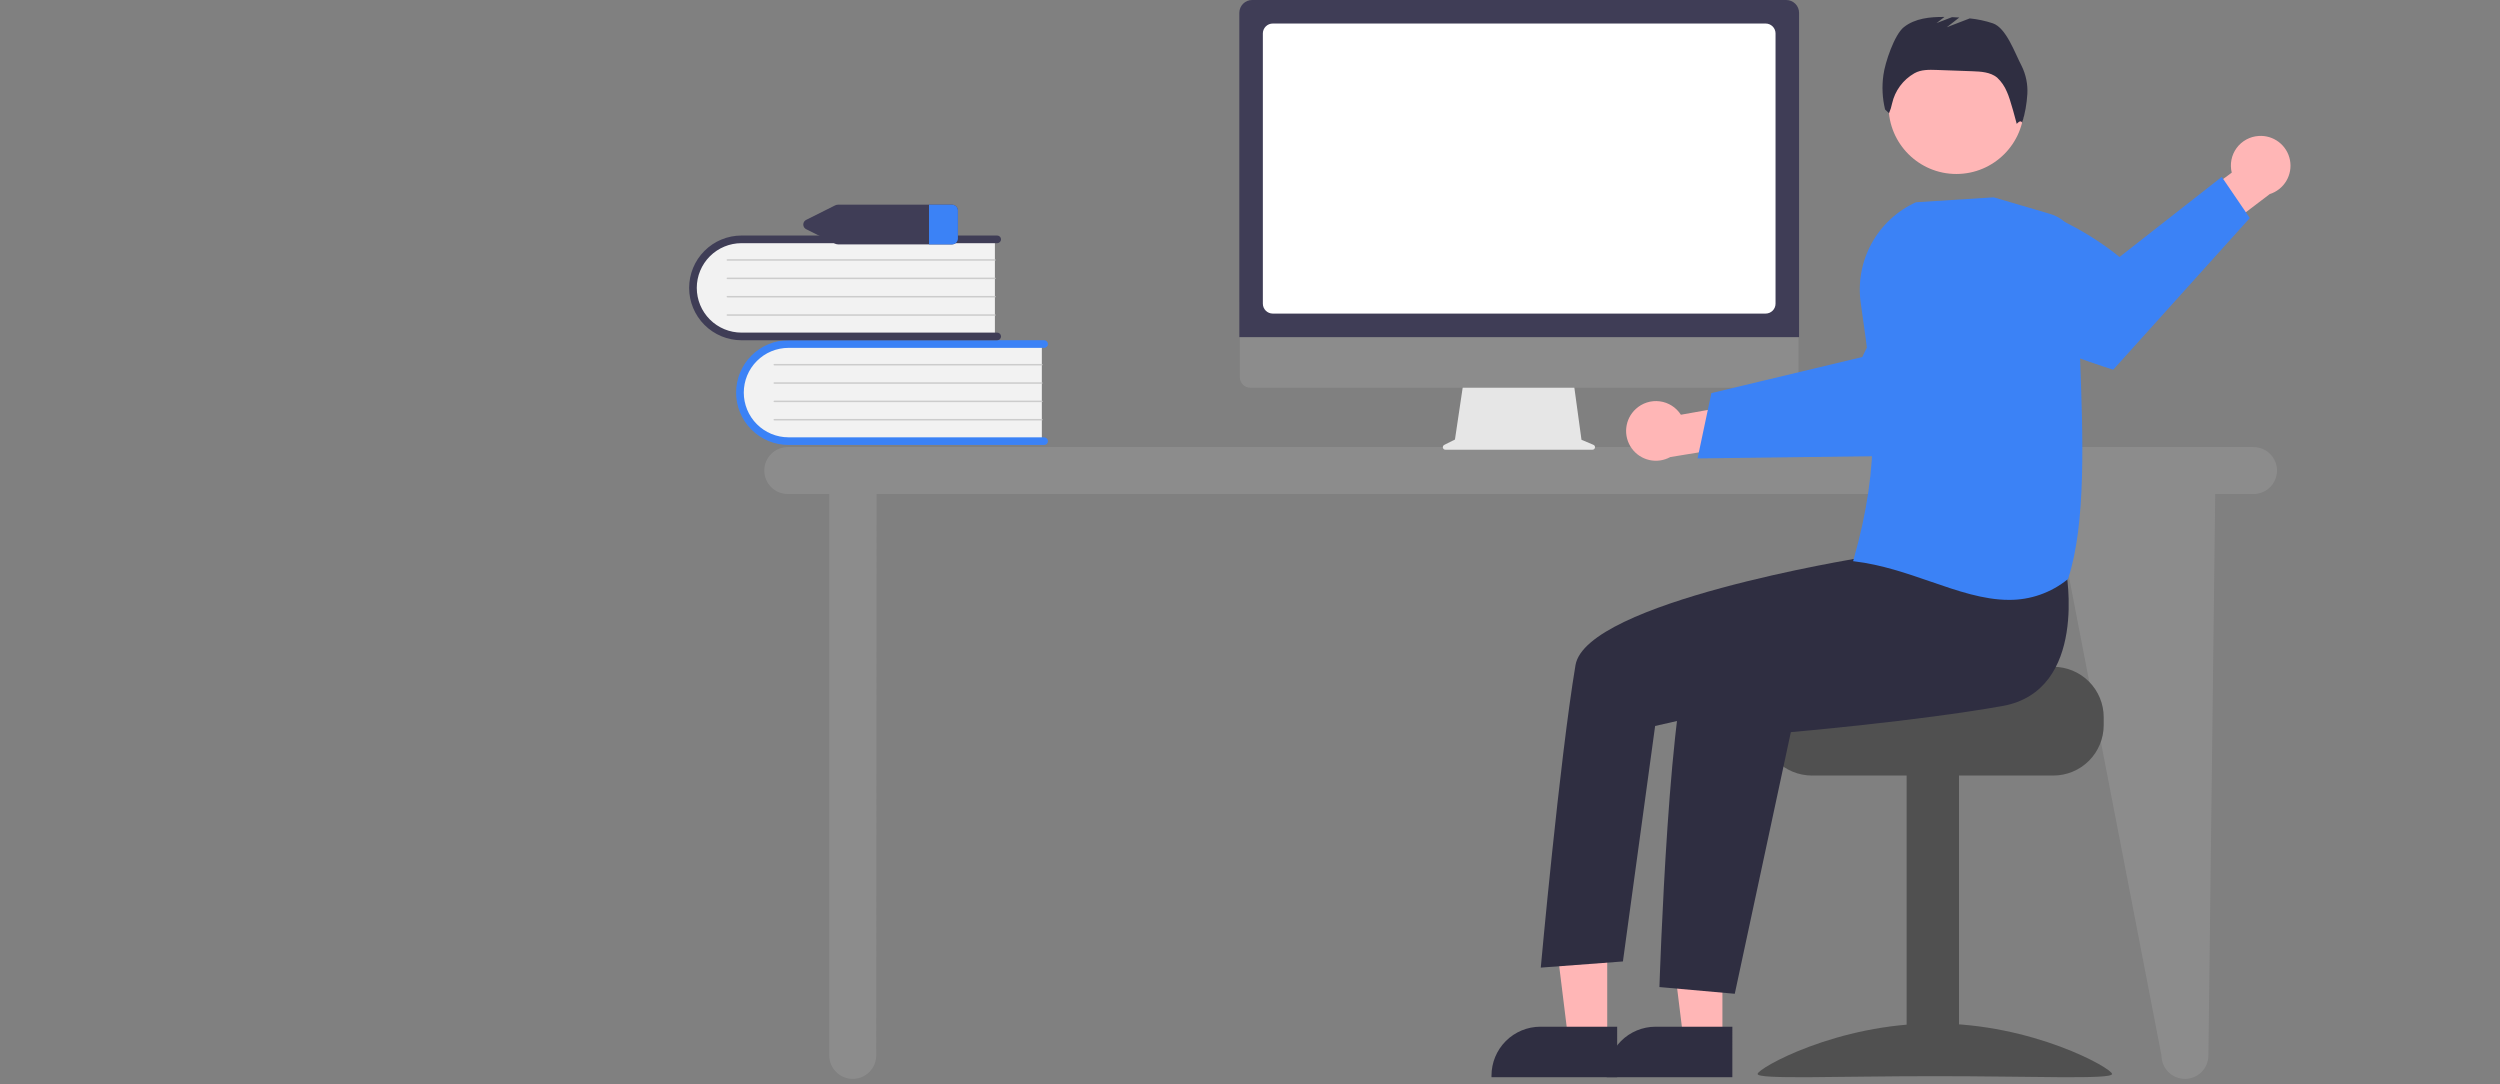 <svg width="980" height="425" viewBox="0 0 980 425" fill="none" xmlns="http://www.w3.org/2000/svg">
<rect x="0" y="0" width="980" height="425" fill="#808080" stroke="none"/>
<g clip-path="url(#clip0_818_2)">
<path d="M883.381 175.258H308.805C306.366 175.258 304.026 176.227 302.301 177.952C300.576 179.677 299.606 182.017 299.606 184.457C299.606 186.896 300.576 189.236 302.301 190.961C304.026 192.686 306.366 193.655 308.805 193.655H325.08V413.721C325.08 416.161 326.05 418.5 327.775 420.225C329.5 421.951 331.84 422.92 334.279 422.92C336.719 422.92 339.059 421.951 340.784 420.225C342.509 418.5 343.478 416.161 343.478 413.721L343.618 193.655H804.774L847.294 413.721C847.294 416.161 848.263 418.5 849.988 420.225C851.713 421.951 854.053 422.92 856.492 422.92C858.932 422.92 861.272 421.951 862.997 420.225C864.722 418.5 865.691 416.161 865.691 413.721L868.368 193.655H883.381C885.821 193.655 888.161 192.686 889.886 190.961C891.611 189.236 892.58 186.896 892.58 184.457C892.58 182.017 891.611 179.677 889.886 177.952C888.161 176.227 885.821 175.258 883.381 175.258V175.258Z" fill="#8C8C8C"/>
<path d="M408.401 134.269V173.223H310.804C308.247 173.312 305.696 172.897 303.299 172C300.902 171.104 298.705 169.744 296.833 167.998C294.962 166.252 293.452 164.155 292.391 161.826C291.33 159.497 290.738 156.982 290.649 154.424C290.56 151.866 290.976 149.316 291.873 146.918C292.769 144.521 294.129 142.324 295.875 140.453C297.621 138.581 299.718 137.072 302.047 136.011C304.376 134.95 306.891 134.358 309.449 134.269C309.901 134.253 310.353 134.253 310.804 134.269L408.401 134.269Z" fill="#F2F2F2"/>
<path d="M410.798 172.924C410.798 173.321 410.64 173.702 410.359 173.983C410.078 174.264 409.697 174.422 409.3 174.422H309.066C303.625 174.418 298.407 172.254 294.561 168.405C290.715 164.556 288.554 159.337 288.554 153.896C288.554 148.455 290.715 143.236 294.561 139.387C298.407 135.538 303.625 133.374 309.066 133.37H409.3C409.497 133.369 409.692 133.408 409.874 133.483C410.056 133.558 410.222 133.668 410.361 133.807C410.501 133.946 410.612 134.112 410.687 134.294C410.763 134.476 410.802 134.671 410.802 134.868C410.802 135.065 410.763 135.26 410.687 135.442C410.612 135.624 410.501 135.79 410.361 135.929C410.222 136.068 410.056 136.178 409.874 136.253C409.692 136.328 409.497 136.367 409.3 136.366H309.066C304.421 136.373 299.97 138.223 296.688 141.51C293.406 144.797 291.563 149.251 291.563 153.896C291.563 158.54 293.406 162.995 296.688 166.282C299.97 169.569 304.421 171.419 309.066 171.426H409.3C409.697 171.426 410.078 171.584 410.359 171.865C410.64 172.146 410.798 172.527 410.798 172.924V172.924Z" fill="#3B82F6"/>
<path d="M408.401 143.258H303.522C303.443 143.259 303.367 143.228 303.311 143.172C303.254 143.116 303.222 143.041 303.221 142.961C303.22 142.882 303.251 142.806 303.307 142.749C303.362 142.692 303.438 142.66 303.517 142.659H408.401C408.48 142.66 408.555 142.692 408.61 142.748C408.666 142.804 408.697 142.88 408.697 142.959C408.697 143.038 408.666 143.113 408.61 143.169C408.555 143.226 408.48 143.258 408.401 143.258Z" fill="#CCCCCC"/>
<path d="M408.401 150.45H303.522C303.443 150.45 303.367 150.419 303.311 150.364C303.254 150.308 303.222 150.232 303.221 150.153C303.22 150.074 303.251 149.998 303.307 149.941C303.362 149.884 303.438 149.852 303.517 149.851H408.401C408.48 149.851 408.555 149.883 408.61 149.94C408.666 149.996 408.697 150.071 408.697 150.15C408.697 150.229 408.666 150.305 408.61 150.361C408.555 150.417 408.48 150.449 408.401 150.45Z" fill="#CCCCCC"/>
<path d="M408.401 157.642H303.522C303.443 157.642 303.367 157.611 303.311 157.555C303.254 157.5 303.222 157.424 303.221 157.345C303.22 157.265 303.251 157.189 303.307 157.132C303.362 157.076 303.438 157.043 303.517 157.042H408.401C408.48 157.043 408.555 157.075 408.61 157.131C408.666 157.187 408.697 157.263 408.697 157.342C408.697 157.421 408.666 157.497 408.61 157.553C408.555 157.609 408.48 157.641 408.401 157.642Z" fill="#CCCCCC"/>
<path d="M408.401 164.833H303.522C303.443 164.834 303.367 164.803 303.311 164.747C303.254 164.691 303.222 164.616 303.221 164.536C303.22 164.457 303.251 164.381 303.307 164.324C303.362 164.267 303.438 164.235 303.517 164.234H408.401C408.48 164.235 408.555 164.267 408.61 164.323C408.666 164.379 408.697 164.455 408.697 164.534C408.697 164.612 408.666 164.688 408.61 164.744C408.555 164.8 408.48 164.832 408.401 164.833Z" fill="#CCCCCC"/>
<path d="M390.003 93.228V132.182H292.407C287.241 132.362 282.215 130.482 278.435 126.957C274.656 123.431 272.431 118.548 272.252 113.383C272.072 108.217 273.952 103.191 277.477 99.412C281.003 95.632 285.886 93.407 291.051 93.228C291.503 93.212 291.955 93.212 292.407 93.228H390.003Z" fill="#F2F2F2"/>
<path d="M392.4 131.883C392.4 132.28 392.242 132.661 391.961 132.942C391.68 133.223 391.299 133.381 390.902 133.381H290.668C285.224 133.381 280.003 131.218 276.154 127.369C272.305 123.52 270.142 118.299 270.142 112.855C270.142 107.411 272.305 102.19 276.154 98.341C280.003 94.491 285.224 92.329 290.668 92.329H390.902C391.098 92.329 391.293 92.368 391.475 92.443C391.657 92.518 391.822 92.628 391.961 92.767C392.1 92.907 392.211 93.072 392.286 93.254C392.361 93.435 392.4 93.63 392.4 93.827C392.4 94.024 392.361 94.219 392.286 94.4C392.211 94.582 392.1 94.747 391.961 94.886C391.822 95.025 391.657 95.136 391.475 95.211C391.293 95.286 391.098 95.325 390.902 95.325H290.668C286.019 95.325 281.56 97.172 278.273 100.46C274.985 103.747 273.139 108.206 273.139 112.855C273.139 117.504 274.985 121.963 278.273 125.25C281.56 128.538 286.019 130.384 290.668 130.384H390.902C391.299 130.385 391.68 130.543 391.961 130.823C392.242 131.104 392.4 131.485 392.4 131.883Z" fill="#3F3D56"/>
<path d="M390.003 102.217H285.125C285.045 102.218 284.969 102.187 284.913 102.131C284.856 102.075 284.824 102 284.823 101.92C284.823 101.841 284.853 101.765 284.909 101.708C284.964 101.651 285.04 101.619 285.119 101.618H390.003C390.082 101.619 390.157 101.651 390.213 101.707C390.268 101.763 390.299 101.839 390.299 101.918C390.299 101.996 390.268 102.072 390.213 102.128C390.157 102.184 390.082 102.216 390.003 102.217V102.217Z" fill="#CCCCCC"/>
<path d="M390.003 109.409H285.125C285.045 109.409 284.969 109.378 284.913 109.323C284.856 109.267 284.824 109.191 284.823 109.112C284.823 109.033 284.853 108.956 284.909 108.9C284.964 108.843 285.04 108.811 285.119 108.81H390.003C390.082 108.81 390.157 108.842 390.213 108.898C390.268 108.954 390.299 109.03 390.299 109.109C390.299 109.188 390.268 109.264 390.213 109.32C390.157 109.376 390.082 109.408 390.003 109.409Z" fill="#CCCCCC"/>
<path d="M390.003 116.6H285.125C285.045 116.601 284.969 116.57 284.913 116.514C284.856 116.459 284.824 116.383 284.823 116.304C284.823 116.224 284.853 116.148 284.909 116.091C284.964 116.035 285.04 116.002 285.119 116.001H390.003C390.082 116.002 390.157 116.034 390.213 116.09C390.268 116.146 390.299 116.222 390.299 116.301C390.299 116.38 390.268 116.456 390.213 116.512C390.157 116.568 390.082 116.6 390.003 116.6Z" fill="#CCCCCC"/>
<path d="M390.003 123.792H285.125C285.045 123.792 284.969 123.761 284.913 123.706C284.856 123.65 284.824 123.574 284.823 123.495C284.823 123.416 284.853 123.34 284.909 123.283C284.964 123.226 285.04 123.194 285.119 123.193H390.003C390.082 123.194 390.157 123.225 390.213 123.282C390.268 123.338 390.299 123.413 390.299 123.492C390.299 123.571 390.268 123.647 390.213 123.703C390.157 123.759 390.082 123.791 390.003 123.792V123.792Z" fill="#CCCCCC"/>
<path d="M373.031 80.232H328.565C328.143 80.232 327.726 80.329 327.348 80.516L316.125 86.134C315.756 86.291 315.441 86.553 315.219 86.888C314.998 87.222 314.88 87.615 314.88 88.016C314.88 88.417 314.998 88.81 315.219 89.144C315.441 89.479 315.756 89.741 316.125 89.898L327.348 95.517C327.726 95.703 328.143 95.8 328.565 95.8H373.031C373.643 95.835 374.245 95.628 374.706 95.222C375.167 94.817 375.45 94.247 375.493 93.634V82.398C375.45 81.785 375.167 81.215 374.706 80.81C374.245 80.404 373.643 80.197 373.031 80.232V80.232Z" fill="#3F3D56"/>
<path d="M375.494 82.398V93.635C375.45 94.247 375.168 94.817 374.707 95.223C374.246 95.628 373.644 95.835 373.031 95.8H364.172V80.232H373.031C373.644 80.197 374.246 80.404 374.707 80.81C375.168 81.215 375.45 81.785 375.494 82.398V82.398Z" fill="#3B82F6"/>
<path d="M624.637 174.373L619.942 172.396L616.721 148.861H573.832L570.341 172.3L566.141 174.4C565.94 174.501 565.779 174.666 565.683 174.87C565.588 175.073 565.564 175.303 565.616 175.522C565.668 175.74 565.792 175.935 565.968 176.075C566.144 176.214 566.362 176.29 566.587 176.29H624.25C624.48 176.29 624.703 176.21 624.881 176.064C625.059 175.919 625.182 175.716 625.227 175.49C625.273 175.264 625.239 175.03 625.131 174.826C625.024 174.623 624.849 174.463 624.637 174.373V174.373Z" fill="#E6E6E6"/>
<path d="M700.853 151.992H490.171C489.065 151.99 488.006 151.549 487.225 150.766C486.444 149.984 486.006 148.924 486.006 147.818V118.109H705.018V147.818C705.018 148.924 704.58 149.984 703.799 150.766C703.018 151.549 701.959 151.99 700.853 151.992V151.992Z" fill="#8C8C8C"/>
<path d="M705.238 132.15H485.813V5.032C485.815 3.698 486.346 2.419 487.289 1.475C488.232 0.532 489.511 0.001 490.845 0H700.206C701.54 0.001 702.819 0.532 703.763 1.475C704.706 2.419 705.237 3.698 705.238 5.032L705.238 132.15Z" fill="#3F3D56"/>
<path d="M692.133 122.924H498.919C497.89 122.923 496.904 122.514 496.177 121.787C495.45 121.06 495.041 120.074 495.04 119.045V13.105C495.041 12.077 495.45 11.091 496.177 10.364C496.904 9.636 497.89 9.227 498.919 9.226H692.133C693.161 9.227 694.147 9.636 694.874 10.364C695.602 11.091 696.011 12.077 696.012 13.105V119.045C696.011 120.074 695.602 121.06 694.874 121.787C694.147 122.514 693.161 122.923 692.133 122.924V122.924Z" fill="white"/>
<path d="M641.243 160.305C642.49 159.153 643.975 158.288 645.593 157.772C647.211 157.255 648.922 157.1 650.606 157.317C652.291 157.533 653.907 158.117 655.341 159.026C656.776 159.935 657.994 161.147 658.909 162.577L685.043 157.931L691.741 173.124L654.741 179.167C652.237 180.546 649.313 180.957 646.525 180.324C643.737 179.691 641.278 178.057 639.614 175.732C637.95 173.407 637.197 170.552 637.497 167.709C637.797 164.866 639.13 162.231 641.243 160.305V160.305Z" fill="#FFB6B6"/>
<path d="M665.439 179.704L692.685 179.365L696.134 179.318L751.567 178.62C751.567 178.62 766.62 164.259 779.727 149.473L777.89 136.185C776.098 123.144 769.629 111.198 759.686 102.57C740.913 115.114 730.026 139.944 730.026 139.944L695.656 148.165L692.218 148.987L670.862 154.09L665.439 179.704Z" fill="#3B82F6"/>
<path d="M804.913 261.38H754.056C754.056 263.559 698.461 265.328 698.461 265.328C697.235 266.251 696.117 267.311 695.13 268.486C692.162 272.025 690.54 276.499 690.55 281.119V284.277C690.552 289.511 692.632 294.531 696.333 298.232C700.035 301.933 705.054 304.013 710.288 304.015H804.913C810.147 304.011 815.165 301.93 818.866 298.229C822.566 294.528 824.647 289.51 824.652 284.277V281.119C824.645 275.886 822.563 270.869 818.863 267.169C815.162 263.469 810.146 261.387 804.913 261.38V261.38Z" fill="#505050"/>
<path d="M767.93 303.231H747.402V421.721H767.93V303.231Z" fill="#505050"/>
<path d="M688.976 421C688.976 423.218 720.083 421.858 758.456 421.858C796.828 421.858 827.935 423.218 827.935 421C827.935 418.781 796.828 401.193 758.456 401.193C720.083 401.193 688.976 418.782 688.976 421Z" fill="#505050"/>
<path d="M675.186 407.461L659.908 407.46L652.64 348.531L675.188 348.532L675.186 407.461Z" fill="#FFB6B6"/>
<path d="M679.082 422.27L629.82 422.268V421.645C629.82 416.56 631.84 411.683 635.436 408.088C639.032 404.492 643.909 402.472 648.994 402.471H648.995L679.083 402.473L679.082 422.27Z" fill="#2F2E41"/>
<path d="M630.031 407.461L614.753 407.46L607.485 348.531L630.033 348.532L630.031 407.461Z" fill="#FFB6B6"/>
<path d="M633.927 422.27L584.665 422.268V421.645C584.665 416.56 586.685 411.683 590.281 408.088C593.877 404.492 598.754 402.472 603.839 402.471H603.84L633.928 402.473L633.927 422.27Z" fill="#2F2E41"/>
<path d="M766.887 68.2C781.558 68.2 793.451 56.307 793.451 41.636C793.451 26.965 781.558 15.072 766.887 15.072C752.216 15.072 740.323 26.965 740.323 41.636C740.323 56.307 752.216 68.2 766.887 68.2Z" fill="#FFB6B6"/>
<path d="M809.88 223.642C809.88 223.642 818.793 270.773 784.88 276.775C750.968 282.777 702.014 286.995 702.014 286.995L680.031 389.562L650.496 386.925C650.496 386.925 654.424 263.457 664.084 253.798C673.743 244.138 734.796 215.215 734.796 215.215L809.88 223.642Z" fill="#2F2E41"/>
<path d="M743.646 203.89L728.814 218.769C728.814 218.769 621.72 236.019 617.589 260.754C611.351 298.098 603.984 379.306 603.984 379.306L636.183 376.891L648.809 284.58L700.327 272.861L758.941 240.918L743.646 203.89Z" fill="#2F2E41"/>
<path d="M792.449 25.779C789.827 20.832 786.495 10.972 781.202 9.143C778.263 8.168 775.225 7.521 772.144 7.213L763.147 10.673L768.044 6.865C767.09 6.808 766.138 6.762 765.185 6.726L759.116 9.06L762.221 6.645C756.562 6.587 750.721 7.176 746.336 10.62C742.598 13.557 738.895 24.682 738.296 29.398C737.656 33.909 737.88 38.501 738.956 42.928L740.493 44.39C741.031 43.157 741.435 41.87 741.699 40.551C742.25 38.087 743.309 35.764 744.807 33.731C746.305 31.699 748.211 30 750.402 28.745L750.485 28.698C753.064 27.247 756.192 27.314 759.149 27.42L773.19 27.925C776.568 28.047 780.206 28.261 782.84 30.38C784.514 31.943 785.83 33.85 786.698 35.969C788.007 38.61 790.564 48.573 790.564 48.573C790.564 48.573 792.011 46.693 792.705 48.092C793.817 44.44 794.493 40.67 794.719 36.859C794.94 33.031 794.158 29.212 792.449 25.779V25.779Z" fill="#2F2E41"/>
<path d="M885.358 53.302C883.663 53.413 882.014 53.895 880.526 54.713C879.037 55.531 877.747 56.666 876.744 58.036C875.742 59.407 875.052 60.981 874.724 62.647C874.396 64.313 874.437 66.031 874.844 67.68L853.483 83.437L859.892 98.754L889.746 76.078C892.47 75.21 894.782 73.373 896.242 70.914C897.702 68.456 898.209 65.548 897.668 62.74C897.127 59.933 895.575 57.422 893.306 55.682C891.037 53.942 888.209 53.096 885.358 53.302V53.302Z" fill="#FFB6B6"/>
<path d="M881.92 85.47L828.369 144.945C828.369 144.945 802.76 136.747 782.954 127.858L774.056 100.531C771.99 94.191 771.109 87.525 771.455 80.866C798.911 73.56 830.846 100.745 830.846 100.745L870.931 69.346L881.92 85.47Z" fill="#3B82F6"/>
<path d="M756.964 228.035C747.41 224.735 737.531 221.322 726.875 220.041L726.417 219.986L726.544 219.543C737.575 180.812 734.821 156.036 729.416 118.82C728.266 110.792 729.743 102.608 733.627 95.489C737.51 88.37 743.592 82.698 750.964 79.319L751.029 79.289L781.464 77.355L781.533 77.351L803.668 83.861C806.852 84.804 809.639 86.766 811.601 89.445C813.564 92.123 814.595 95.372 814.535 98.692C814.295 110.931 814.803 124.596 815.342 139.063C816.55 171.519 817.799 205.08 810.711 226.855L810.674 226.969L810.58 227.043C804.064 232.35 795.902 235.217 787.499 235.151C777.564 235.151 767.425 231.649 756.964 228.035Z" fill="#3B82F6"/>
</g>
<defs>
<clipPath id="clip0_818_2">
<rect width="979.327" height="424.837" fill="white"/>
</clipPath>
</defs>
</svg>
